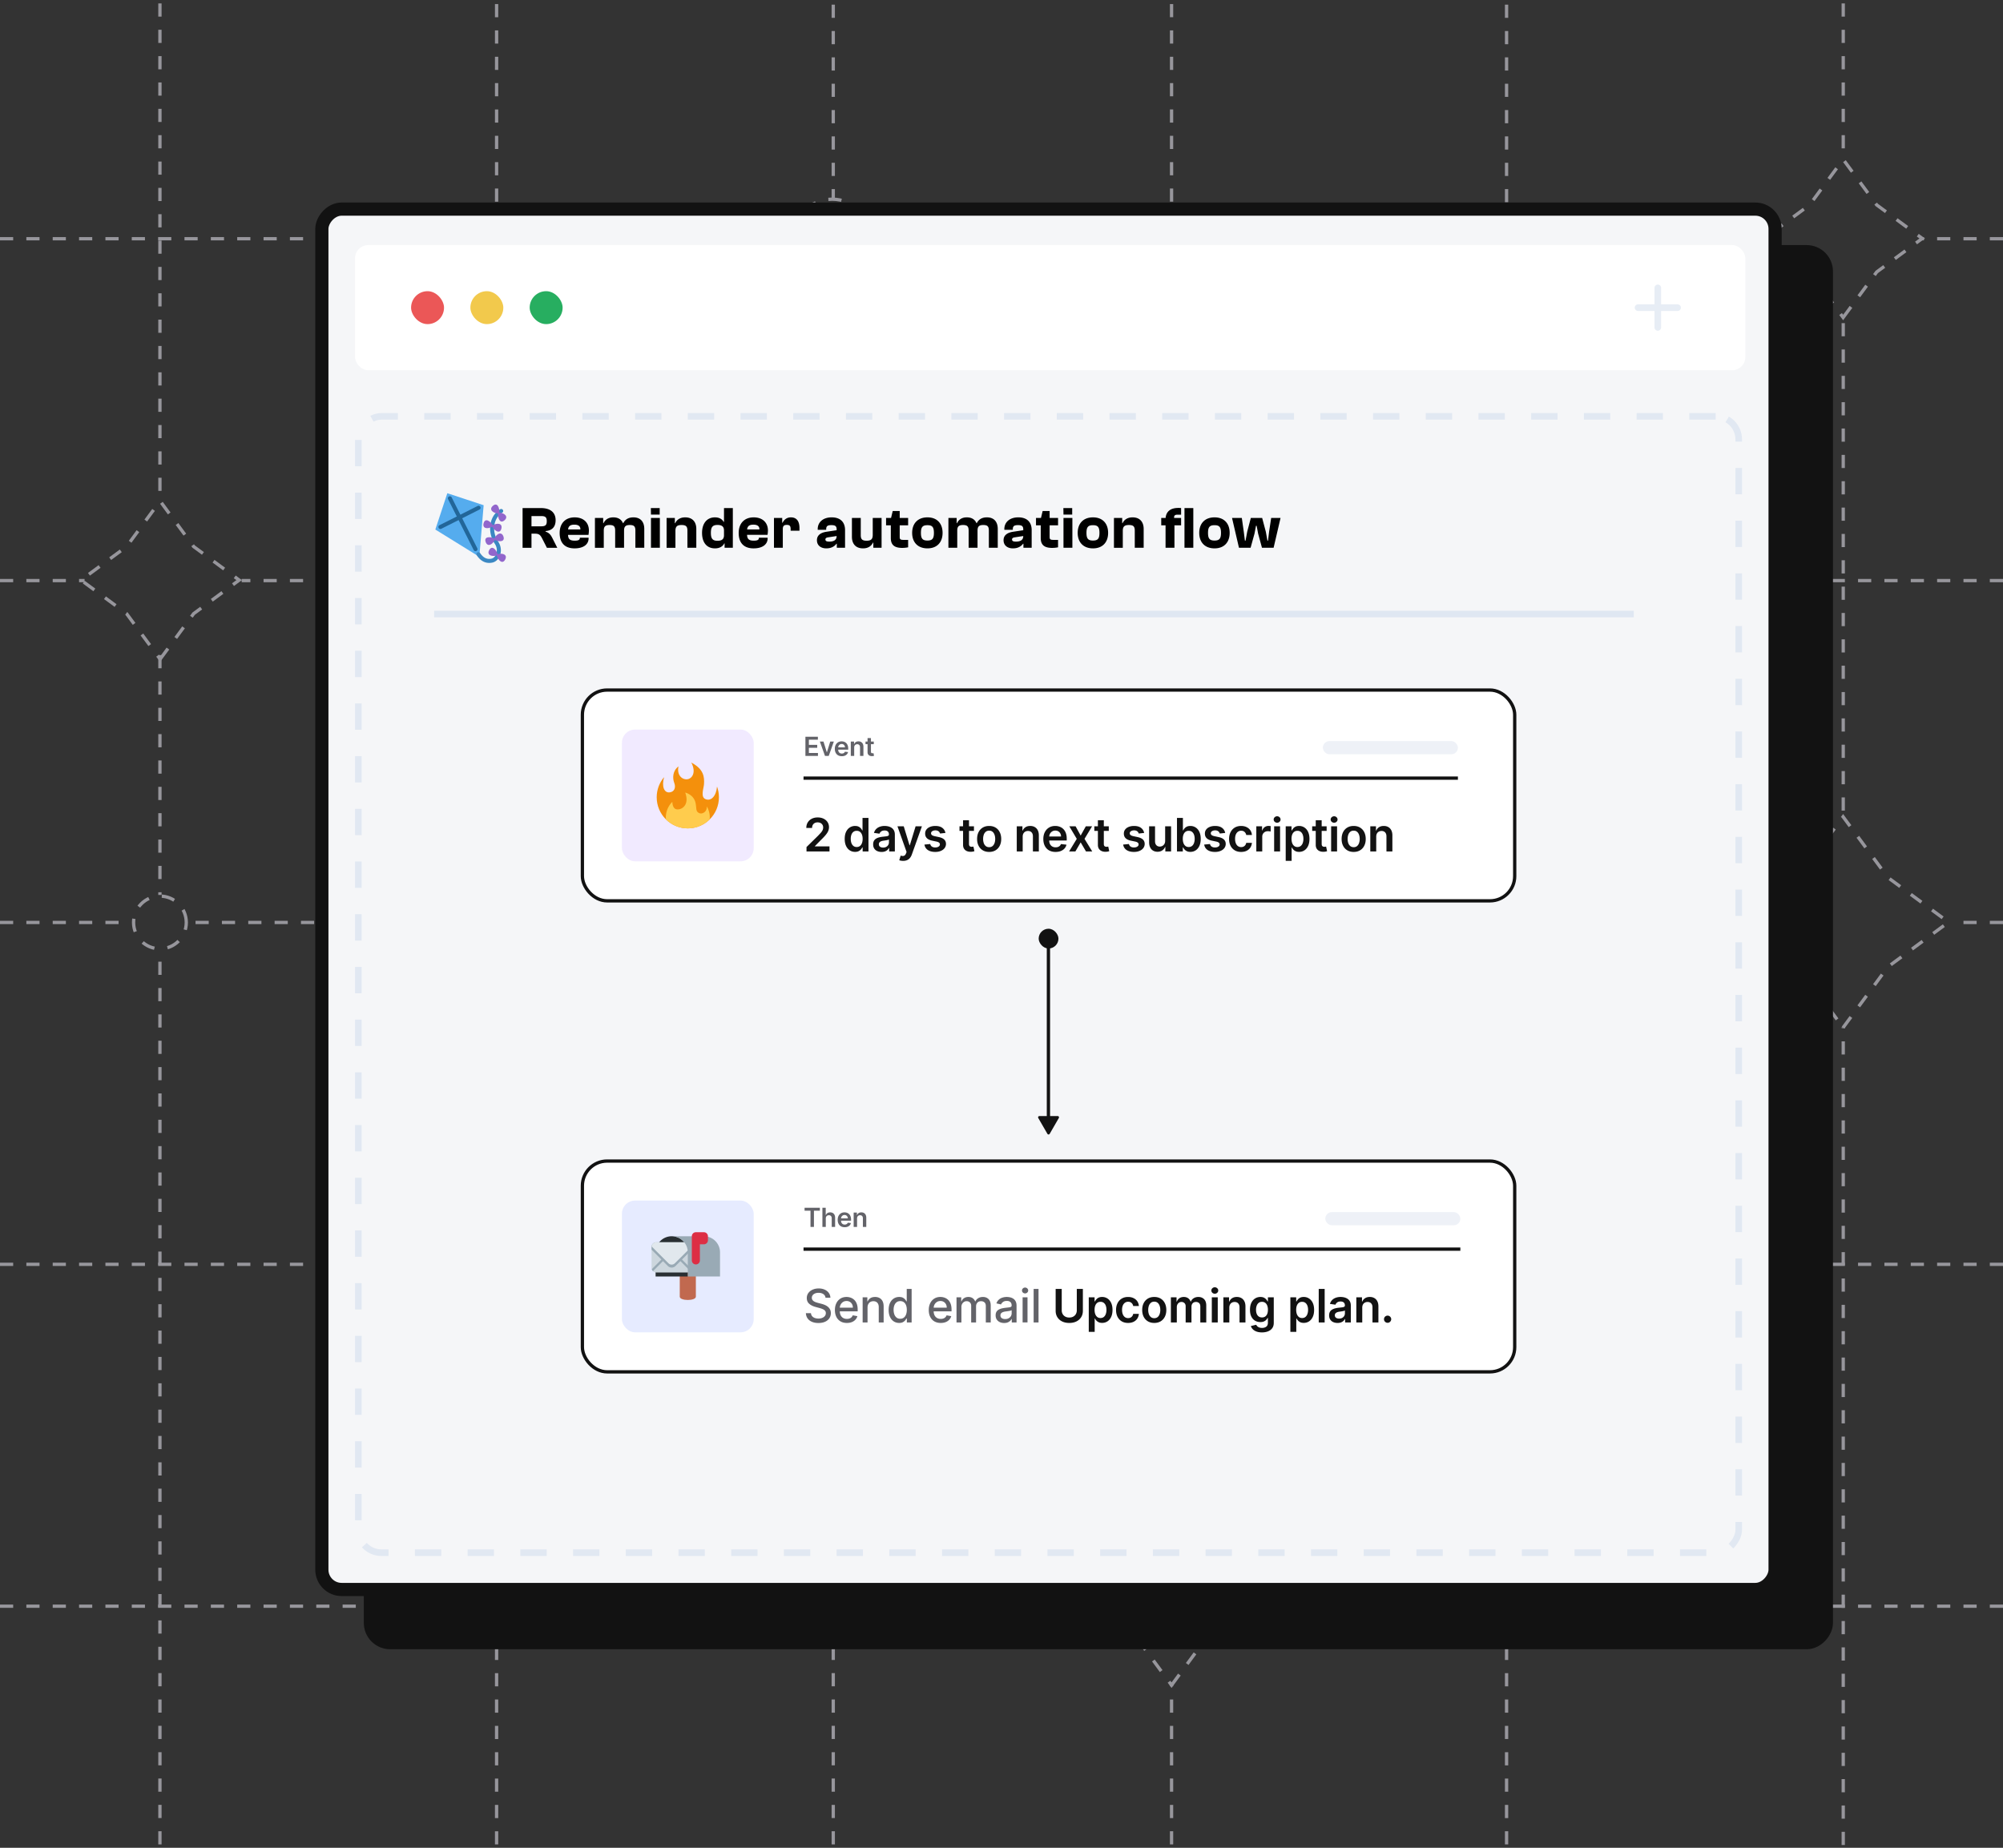 <svg xmlns="http://www.w3.org/2000/svg" xmlns:xlink="http://www.w3.org/1999/xlink" width="608" height="561" fill="none" xmlns:v="https://vecta.io/nano"><rect width="100%" height="100%" fill="#333333" stroke="none"/><style><![CDATA[.B{stroke:#121212}.C{fill:#fff}.D{fill:#121212}.E{fill:#636369}]]></style><g stroke="#97969c" stroke-dasharray="4 4"><path d="M559.504-30.96v78.64m0 544.473v-280.31m0-65.742V97.883M457.312-30.583l.001 402.045m0 220.516V396.135M355.621-30.772v164.794m0 457.954V510.73m0-293.993V461.13M252.93-30.583V60.16m0 531.811V84.463M150.739-30.77l-.001 373.693m0 249.057V425.995M48.547-30.962v183.828m0 439.102V288.95m0-90.065v72.831"/><path d="M0 487.649h330.227m277.773 0H379.607M0 383.856h112.263m495.737 0H469.346m-278.878 0h254.206M0 176.271h25.672m582.328 0H396.708m-80.708 0H73.358M0 280.063h39.48m568.521 0h-15.322m-65.324 0H57.12M0 72.478h239.558m368.442 0h-25.121m-48.339 0H265.522"/><use xlink:href="#D"/><path d="M559.48 96.396l10.183-13.818 13.817-10.182-13.817-10.182-10.183-13.818-10.182 13.818-13.818 10.182 13.818 10.182 10.182 13.818z"/><use xlink:href="#D" x="-307.019" y="-311.504"/><path d="M559.469 311.979l13.576-18.423 18.424-13.577-18.424-13.576-13.576-18.424-13.577 18.424-18.423 13.576 18.423 13.577 13.577 18.423zM150.754 423.886l16.97-23.03 23.03-16.97-23.03-16.971-16.97-23.029-16.971 23.029-23.029 16.971 23.029 16.97 16.971 23.03zm204.867-207.61l16.971-23.029 23.029-16.971-23.029-16.97-16.971-23.03-16.97 23.03-23.03 16.97 23.03 16.971 16.97 23.029z"/><circle r="12" transform="matrix(1 0 0 -1 457.246 383.856)"/><circle r="8" transform="matrix(1 0 0 -1 48.547 280.063)"/><circle r="12" transform="matrix(1 0 0 -1 252.598 72.478)"/></g><g transform="matrix(-1 0 0 1 552.389 74.405)"><rect x="-2" y="2" width="441.955" height="422.315" rx="6" class="D"/><rect x="-2" y="2" width="441.955" height="422.315" rx="6" stroke-width="4" class="B"/></g><g transform="matrix(-1 0 0 1 536.82 61.486)"><rect x="-2" y="2" width="441.12" height="419.085" rx="6" fill="#f5f6f8"/><rect x="-2" y="2" width="441.12" height="419.085" rx="6" stroke-width="4" class="B"/></g><rect x="107.781" y="74.404" width="422" height="38" rx="4" class="C"/><rect x="124.781" y="88.404" width="10" height="10" rx="5" fill="#eb5757"/><rect x="142.781" y="88.404" width="10" height="10" rx="5" fill="#f2c94c"/><rect x="160.781" y="88.404" width="10" height="10" rx="5" fill="#27ae60"/><g fill="#e7edf5"><path d="M504.219 87.404a1 1 0 1 0-2 0h2zm-2 12a1 1 0 1 0 2 0h-2zm0-12v12h2v-12h-2z"/><path d="M509.219 94.404a1 1 0 1 0 0-2v2zm-12-2a1 1 0 1 0 0 2v-2zm12 0h-12v2h12v-2z"/></g><rect x="-1" y="1" width="419" height="345" rx="7" transform="matrix(-1 0 0 1 526.781 125.404)" fill="#f5f6f8"/><path d="M161.327 166.309v-4.284h1.08c1.278 0 1.638.45 2.178 1.494l1.422 2.79h3.15l-1.53-3.024c-.468-.918-.972-1.548-2.016-1.872v-.18c2.07-.18 3.042-1.35 3.042-3.312 0-2.34-1.602-3.672-4.482-3.672h-5.544v12.06h2.7zm0-9.63h2.97c1.26 0 1.674.396 1.674 1.548 0 1.188-.414 1.566-1.674 1.566h-2.97v-3.114zm13.091 9.81c2.592 0 4.248-1.134 4.248-3.06v-.18h-2.664v.108c0 .558-.468.792-1.548.792-1.476 0-1.98-.504-2.034-1.764h6.21a8.16 8.16 0 0 0 .126-1.332c0-2.358-1.602-3.978-4.32-3.978-2.826 0-4.554 1.836-4.554 4.734 0 2.862 1.422 4.68 4.536 4.68zm-.072-7.2c1.26 0 1.872.522 1.818 1.458h-3.726c.108-.954.612-1.458 1.908-1.458zm8.926 7.02v-5.238c0-1.278.54-1.674 1.764-1.674 1.296 0 1.692.45 1.692 1.71v5.202h2.7v-5.202c0-1.314.522-1.71 1.746-1.71 1.314 0 1.692.45 1.692 1.71v5.202h2.7v-5.742c0-1.926-.954-3.492-3.294-3.492-1.674 0-2.574.774-3.078 1.764h-.09c-.45-1.062-1.386-1.764-2.934-1.764s-2.484.738-2.97 1.764h-.108v-1.584h-2.502v9.054h2.682zm16.972-10.08v-1.98h-2.682l.036 1.98h2.646zm.054 10.08v-9.054h-2.7v9.054h2.7zm4.726 0v-5.13c0-1.368.558-1.782 1.854-1.782 1.368 0 1.782.45 1.782 1.71v5.202h2.7v-5.742c0-1.926-1.008-3.492-3.366-3.492-1.584 0-2.556.738-3.042 1.764h-.108v-1.584h-2.502v9.054h2.682zm12.004.18c1.332 0 2.358-.54 2.826-1.512h.09v1.332h2.502v-12.06h-2.682v4.194h-.108c-.414-.756-1.242-1.368-2.628-1.368-2.466 0-3.924 1.854-3.924 4.716 0 2.844 1.368 4.698 3.924 4.698zm-1.242-4.698c0-1.656.432-2.412 1.998-2.412 1.278 0 1.98.45 1.98 1.674v1.458c0 1.224-.702 1.674-1.98 1.674-1.566 0-1.998-.756-1.998-2.394zm12.976 4.698c2.592 0 4.248-1.134 4.248-3.06v-.18h-2.664v.108c0 .558-.468.792-1.548.792-1.476 0-1.98-.504-2.034-1.764h6.21a8.16 8.16 0 0 0 .126-1.332c0-2.358-1.602-3.978-4.32-3.978-2.826 0-4.554 1.836-4.554 4.734 0 2.862 1.422 4.68 4.536 4.68zm-.072-7.2c1.26 0 1.872.522 1.818 1.458h-3.726c.108-.954.612-1.458 1.908-1.458zm8.926 7.02v-5.67c0-.99.396-1.278 1.224-1.278.846 0 1.152.306 1.152 1.278v.486h2.682v-.828c0-1.818-.702-3.222-2.592-3.222-1.278 0-2.088.72-2.538 1.638h-.108v-1.458h-2.502v9.054h2.682zm13.205.18c1.674 0 2.592-.738 3.078-1.404h.108v1.224h2.502v-5.364c0-2.412-1.404-3.87-4.068-3.87-2.556 0-4.23 1.422-4.23 3.582v.198h2.574v-.198c0-.918.432-1.224 1.53-1.224 1.062 0 1.638.198 1.638 1.26v.288l-3.096.468c-1.872.288-2.88 1.152-2.88 2.556 0 1.638 1.242 2.484 2.844 2.484zm-.27-2.7c0-.378.252-.558.81-.648l2.592-.396c0 1.404-1.134 1.692-2.232 1.692-.792 0-1.17-.162-1.17-.648zm11.411 2.7c1.584 0 2.538-.72 3.042-1.764h.09v1.584h2.502v-9.054h-2.682v5.13c0 1.368-.558 1.782-1.854 1.782-1.35 0-1.782-.45-1.782-1.71v-5.202h-2.682v5.742c0 1.926.99 3.492 3.366 3.492zm11.933-.144a9.52 9.52 0 0 0 1.764-.18v-2.25h-1.116c-1.17 0-1.44-.09-1.44-.882v-3.546h2.556v-2.232h-2.556v-2.106h-2.124l-.504 2.106h-1.512v2.232h1.44v3.852c0 2.142 1.134 3.006 3.492 3.006zm7.628.144c2.898 0 4.59-1.836 4.59-4.698 0-2.88-1.692-4.716-4.59-4.716-2.916 0-4.644 1.836-4.644 4.716 0 2.862 1.728 4.698 4.644 4.698zm0-2.376c-1.476 0-1.98-.576-1.98-2.322 0-1.764.504-2.34 1.98-2.34 1.458 0 1.962.576 1.962 2.34 0 1.746-.504 2.322-1.962 2.322zm9.044 2.196v-5.238c0-1.278.54-1.674 1.764-1.674 1.296 0 1.692.45 1.692 1.71v5.202h2.7v-5.202c0-1.314.522-1.71 1.746-1.71 1.314 0 1.692.45 1.692 1.71v5.202h2.7v-5.742c0-1.926-.954-3.492-3.294-3.492-1.674 0-2.574.774-3.078 1.764h-.09c-.45-1.062-1.386-1.764-2.934-1.764s-2.484.738-2.97 1.764h-.108v-1.584h-2.502v9.054h2.682zm16.901.18c1.674 0 2.592-.738 3.078-1.404h.108v1.224h2.502v-5.364c0-2.412-1.404-3.87-4.068-3.87-2.556 0-4.23 1.422-4.23 3.582v.198h2.574v-.198c0-.918.432-1.224 1.53-1.224 1.062 0 1.638.198 1.638 1.26v.288l-3.096.468c-1.872.288-2.88 1.152-2.88 2.556 0 1.638 1.242 2.484 2.844 2.484zm-.27-2.7c0-.378.252-.558.81-.648l2.592-.396c0 1.404-1.134 1.692-2.232 1.692-.792 0-1.17-.162-1.17-.648zm12.205 2.556a9.52 9.52 0 0 0 1.764-.18v-2.25h-1.116c-1.17 0-1.44-.09-1.44-.882v-3.546h2.556v-2.232h-2.556v-2.106h-2.124l-.504 2.106h-1.512v2.232h1.44v3.852c0 2.142 1.134 3.006 3.492 3.006zm6.056-10.116v-1.98h-2.682l.036 1.98h2.646zm.054 10.08v-9.054h-2.7v9.054h2.7zm6.258.18c2.898 0 4.59-1.836 4.59-4.698 0-2.88-1.692-4.716-4.59-4.716-2.916 0-4.644 1.836-4.644 4.716 0 2.862 1.728 4.698 4.644 4.698zm0-2.376c-1.476 0-1.98-.576-1.98-2.322 0-1.764.504-2.34 1.98-2.34 1.458 0 1.962.576 1.962 2.34 0 1.746-.504 2.322-1.962 2.322zm9.045 2.196v-5.13c0-1.368.558-1.782 1.854-1.782 1.368 0 1.782.45 1.782 1.71v5.202h2.7v-5.742c0-1.926-1.008-3.492-3.366-3.492-1.584 0-2.556.738-3.042 1.764h-.108v-1.584h-2.502v9.054h2.682zm15.683 0v-6.822h2.016v-2.232h-2.124v-.162c0-.612.324-.828 1.008-.828h1.116v-2.016c-.288-.036-.558-.036-.846-.036-2.412 0-3.69 1.134-3.852 3.042h-1.332v2.232h1.314v6.822h2.7zm5.724 0v-12.06h-2.682v12.06h2.682zm6.443.18c2.898 0 4.59-1.836 4.59-4.698 0-2.88-1.692-4.716-4.59-4.716-2.916 0-4.644 1.836-4.644 4.716 0 2.862 1.728 4.698 4.644 4.698zm0-2.376c-1.476 0-1.98-.576-1.98-2.322 0-1.764.504-2.34 1.98-2.34 1.458 0 1.962.576 1.962 2.34 0 1.746-.504 2.322-1.962 2.322zm10.943 2.196l1.188-4.302.45-2.376h.198l.45 2.376 1.17 4.302h3.528l2.106-9.054h-2.844l-.63 4.194-.324 2.7h-.18l-.486-2.7-1.116-4.194h-3.438l-1.098 4.176-.504 2.718h-.198l-.342-2.718-.594-4.176h-2.97l2.106 9.054h3.528z" fill="#000"/><g clip-path="url(#A)"><path d="M145.5 169.041l-13.357-8.273 3.641-11.025 11.025 3.641-1.309 15.657z" fill="#55acee"/><g fill="#269"><path d="M144.335 167.337a.61.61 0 0 1-.546-.337l-7.773-15.438a.61.61 0 0 1 1.091-.55l7.774 15.439a.61.61 0 0 1-.272.821c-.087.044-.181.065-.274.065z"/><path d="M133.688 160.602a.61.61 0 0 1-.275-1.157l11.578-5.83a.61.61 0 0 1 .55 1.091l-11.578 5.83a.61.61 0 0 1-.275.066z"/></g><path d="M148.506 170.905c-1.492 0-2.763-.775-3.789-2.313a.61.61 0 1 1 1.017-.678c.956 1.432 2.053 1.972 3.449 1.699.578-.112 1.096-.599 1.387-1.303.429-1.034.288-2.241-.378-3.228-1.226-1.815-1.697-4.147-1.261-6.239.376-1.806 1.369-3.266 2.871-4.22a.61.61 0 0 1 .655 1.032c-1.538.976-2.116 2.408-2.33 3.437-.369 1.776.033 3.759 1.078 5.307.896 1.327 1.081 2.964.496 4.379-.449 1.083-1.302 1.845-2.283 2.035-.314.061-.617.092-.912.092z" fill="#3b88c3"/><path d="M151.05 168.248c-.477-1.518-1.715-2.739-2.54-1.268-.82 1.462.636 2.112 2.272 1.675.477 1.518 1.715 2.739 2.54 1.268.82-1.462-.635-2.112-2.272-1.675zm-.87-4.301c1.452.651 3.187.535 2.634-1.058-.549-1.584-2.001-.927-2.76.587-1.453-.651-3.187-.535-2.635 1.058.549 1.584 2.002.927 2.761-.587zm-.771-4.032c.828 1.36 2.323 2.247 2.771.62.444-1.616-1.125-1.897-2.608-1.079-.828-1.359-2.323-2.246-2.771-.62-.444 1.616 1.125 1.897 2.608 1.079zm1.77-4.007c-.08 1.59.657 3.164 1.942 2.072 1.277-1.086.138-2.202-1.549-2.36.081-1.59-.656-3.164-1.941-2.071-1.277 1.085-.138 2.201 1.548 2.359z" fill="#9266cc"/></g><path stroke="#dfe7f2" stroke-width="2" d="M131.781 186.426h364.146"/><rect x="176.781" y="209.5" width="283" height="64" rx="7.5" class="C"/><path d="M244.811 258.5v-1.332l3.535-3.466.845-.909c.225-.266.394-.522.507-.771a1.9 1.9 0 0 0 .169-.795c0-.322-.073-.597-.219-.826a1.45 1.45 0 0 0-.601-.537c-.255-.126-.545-.189-.87-.189-.335 0-.628.07-.88.209s-.448.33-.587.582-.204.552-.204.9h-1.755c0-.647.148-1.208.443-1.686s.701-.846 1.218-1.108 1.117-.393 1.79-.393c.682 0 1.282.128 1.799.383s.919.605 1.204 1.049.432.951.432 1.521c0 .381-.073.756-.219 1.124s-.402.775-.77 1.223-.877.989-1.536 1.625l-1.755 1.785v.07h4.434v1.541h-6.98zm14.742.134c-.6 0-1.137-.154-1.611-.462s-.849-.756-1.124-1.342-.412-1.3-.412-2.138c0-.849.139-1.565.417-2.148s.662-1.029 1.139-1.327a2.92 2.92 0 0 1 1.596-.453c.447 0 .815.076 1.103.229s.517.33.686.542a3.3 3.3 0 0 1 .393.591h.075v-3.808h1.805V258.5h-1.77v-1.203h-.11a3.1 3.1 0 0 1-.402.591c-.176.206-.408.382-.696.527s-.652.219-1.089.219zm.502-1.476c.381 0 .706-.103.974-.309s.473-.498.612-.87.209-.803.209-1.297-.07-.923-.209-1.288-.338-.648-.607-.85-.591-.303-.979-.303c-.401 0-.736.104-1.004.313s-.471.497-.607.865-.204.789-.204 1.263.068.903.204 1.278.343.664.612.879.604.319.999.319zm7.54 1.496c-.484 0-.92-.086-1.308-.258s-.689-.435-.915-.776-.333-.762-.333-1.263c0-.431.08-.787.239-1.069a1.85 1.85 0 0 1 .651-.676c.275-.169.585-.296.93-.383a7.53 7.53 0 0 1 1.079-.193l1.089-.125c.278-.04.48-.099.606-.179s.194-.21.194-.383v-.029c0-.375-.111-.665-.333-.87s-.542-.309-.96-.309c-.44 0-.79.096-1.049.289s-.427.419-.517.681l-1.68-.239c.132-.464.351-.852.656-1.163s.678-.55 1.119-.706a4.28 4.28 0 0 1 1.461-.239 4.77 4.77 0 0 1 1.099.129c.365.087.698.229.999.428s.544.462.726.8.279.761.279 1.268v5.111h-1.73v-1.049h-.06c-.109.212-.264.411-.462.597s-.443.329-.741.442-.642.164-1.039.164zm.467-1.322c.361 0 .675-.072.94-.214s.469-.338.611-.577.219-.499.219-.78v-.9c-.056.046-.153.089-.288.129s-.282.075-.448.104l-.492.08-.423.06a3.11 3.11 0 0 0-.72.179 1.2 1.2 0 0 0-.503.348.85.85 0 0 0-.184.566c0 .332.121.582.363.751s.551.254.925.254zm6.08 4.032a3.63 3.63 0 0 1-.682-.06c-.205-.036-.369-.08-.492-.129l.418-1.402c.262.076.495.112.701.109a.86.86 0 0 0 .542-.194c.159-.122.293-.328.402-.616l.155-.413-2.77-7.795h1.909l1.76 5.767h.08l1.765-5.767h1.914l-3.058 8.561c-.142.404-.331.75-.566 1.039s-.524.514-.865.666-.743.234-1.213.234zm12.843-8.482l-1.641.179c-.046-.166-.127-.321-.243-.467a1.21 1.21 0 0 0-.458-.353c-.192-.09-.427-.134-.706-.134-.374 0-.689.081-.944.243s-.377.373-.373.632c-.004.222.078.402.243.541s.448.254.836.343l1.302.279c.723.156 1.26.403 1.611.741s.534.78.537 1.327a2.07 2.07 0 0 1-.423 1.273c-.275.364-.658.649-1.148.855s-1.054.308-1.69.308c-.935 0-1.687-.195-2.258-.587s-.909-.942-1.019-1.645l1.755-.169c.08.345.249.605.507.78s.595.264 1.01.264c.427 0 .77-.088 1.029-.264s.392-.392.392-.651a.68.68 0 0 0-.253-.542c-.166-.142-.424-.252-.776-.328l-1.302-.273c-.733-.153-1.275-.41-1.626-.771s-.525-.825-.522-1.382c-.003-.471.124-.878.383-1.223s.625-.617 1.089-.805 1.006-.289 1.615-.289c.895 0 1.6.191 2.113.572s.837.896.96 1.546zm8.654-2.018v1.392h-4.39v-1.392h4.39zm-3.306-1.83h1.799v7.169c0 .242.037.428.11.557s.175.212.298.258.259.07.408.07c.112 0 .215-.008.308-.025l.219-.045.303 1.407c-.096.034-.234.07-.413.11s-.391.063-.646.069c-.451.014-.857-.054-1.218-.203a1.9 1.9 0 0 1-.86-.706c-.209-.319-.312-.716-.308-1.194v-7.467zm7.92 9.615c-.746 0-1.392-.164-1.939-.492s-.971-.787-1.273-1.377-.447-1.28-.447-2.068.149-1.48.447-2.074.726-1.053 1.273-1.382 1.193-.492 1.939-.492 1.392.164 1.939.492.969.789 1.268 1.382.452 1.285.452 2.074-.151 1.478-.452 2.068-.721 1.049-1.268 1.377-1.193.492-1.939.492zm.01-1.442c.404 0 .742-.111 1.014-.333s.474-.527.607-.905.203-.798.203-1.262-.068-.89-.203-1.268-.335-.685-.607-.91-.61-.338-1.014-.338c-.414 0-.759.113-1.034.338a2.04 2.04 0 0 0-.612.91c-.132.378-.199.8-.199 1.268s.067.885.199 1.262a2.04 2.04 0 0 0 .612.905c.275.222.62.333 1.034.333zm10.169-3.181v4.474h-1.8v-7.636h1.72v1.297h.09c.175-.427.456-.767.84-1.019s.867-.378 1.437-.378c.527 0 .986.113 1.377.338s.699.552.915.98.326.946.323 1.556v4.862h-1.8v-4.584c0-.51-.132-.91-.398-1.198s-.624-.432-1.088-.432c-.315 0-.595.069-.841.208s-.432.333-.571.592-.204.572-.204.94zm9.972 4.623c-.766 0-1.427-.159-1.984-.477s-.979-.776-1.277-1.362-.448-1.285-.448-2.083c0-.786.149-1.475.448-2.069s.722-1.06 1.262-1.392 1.175-.502 1.905-.502c.47 0 .914.076 1.332.229s.792.381 1.114.696.58.716.765 1.203.279 1.061.279 1.73v.552h-6.26v-1.213h4.535c-.004-.345-.078-.651-.224-.92s-.35-.485-.612-.641-.56-.234-.905-.234c-.367 0-.691.09-.969.269s-.495.407-.651.696a1.99 1.99 0 0 0-.234.939v1.059c0 .444.081.826.244 1.144s.389.557.681.726.633.248 1.024.248c.262 0 .499-.036.711-.109s.396-.187.552-.333.273-.327.353-.542l1.68.189a2.62 2.62 0 0 1-.606 1.163c-.295.328-.673.583-1.134.766s-.988.268-1.581.268zm6.086-7.785l1.541 2.819 1.566-2.819h1.904l-2.302 3.818 2.342 3.818h-1.894l-1.616-2.749-1.601 2.749h-1.909l2.327-3.818-2.267-3.818h1.909zm10.076 0v1.392h-4.39v-1.392h4.39zm-3.306-1.83h1.8v7.169c0 .242.036.428.109.557a.59.59 0 0 0 .299.258c.122.047.258.07.407.07.113 0 .216-.008.309-.025l.218-.045.304 1.407a3.9 3.9 0 0 1-.413.11c-.176.04-.391.063-.646.069-.451.014-.857-.054-1.218-.203s-.648-.388-.861-.706c-.208-.319-.311-.716-.308-1.194v-7.467zm14.04 3.848l-1.641.179a1.31 1.31 0 0 0-.244-.467c-.112-.146-.265-.264-.457-.353s-.427-.134-.706-.134c-.374 0-.689.081-.945.243s-.376.373-.372.632c-.004.222.078.402.243.541s.448.254.835.343l1.303.279c.723.156 1.259.403 1.611.741s.533.78.537 1.327c-.004.481-.144.905-.423 1.273s-.658.649-1.148.855-1.054.308-1.691.308c-.934 0-1.687-.195-2.257-.587s-.91-.942-1.019-1.645l1.755-.169c.08.345.249.605.507.78s.595.264 1.009.264c.428 0 .771-.088 1.03-.264s.392-.392.392-.651a.68.68 0 0 0-.253-.542c-.166-.142-.425-.252-.776-.328l-1.302-.273c-.733-.153-1.275-.41-1.626-.771s-.525-.825-.522-1.382c-.003-.471.124-.878.383-1.223s.624-.617 1.088-.805 1.006-.289 1.616-.289c.895 0 1.599.191 2.113.572s.837.896.96 1.546zm6.375 2.406v-4.424h1.8v7.636h-1.745v-1.357h-.08a2.3 2.3 0 0 1-.85 1.049c-.391.272-.873.407-1.447.407-.5 0-.943-.111-1.327-.333s-.68-.552-.895-.979-.323-.951-.323-1.561v-4.862h1.799v4.583c0 .484.133.869.398 1.154s.613.427 1.044.427c.265 0 .522-.064.771-.193s.452-.322.611-.577.244-.582.244-.97zm3.59 3.212v-10.182h1.8v3.808h.074c.093-.185.224-.382.393-.591s.398-.393.686-.542.656-.229 1.104-.229c.59 0 1.122.151 1.596.453s.855.74 1.133 1.327.423 1.299.423 2.148c0 .838-.138 1.551-.413 2.138s-.65 1.034-1.124 1.342-1.01.462-1.61.462c-.438 0-.801-.073-1.089-.219s-.52-.321-.696-.527-.307-.406-.403-.591h-.104v1.203h-1.77zm1.765-3.818c0 .494.069.926.209 1.297s.346.662.611.87.593.309.975.309c.397 0 .73-.106.999-.319s.47-.508.606-.879.209-.801.209-1.278-.068-.895-.204-1.263a1.9 1.9 0 0 0-.606-.865c-.269-.209-.603-.313-1.004-.313-.385 0-.711.101-.98.303s-.472.486-.611.85-.204.794-.204 1.288zm12.869-1.8l-1.64.179c-.047-.166-.128-.321-.244-.467s-.265-.264-.457-.353-.428-.134-.706-.134c-.375 0-.69.081-.945.243s-.376.373-.373.632a.66.66 0 0 0 .244.541c.169.14.447.254.835.343l1.303.279c.722.156 1.259.403 1.61.741s.534.78.537 1.327c-.003.481-.144.905-.422 1.273s-.658.649-1.149.855-1.054.308-1.69.308c-.935 0-1.687-.195-2.257-.587s-.91-.942-1.019-1.645l1.755-.169c.079.345.248.605.507.78s.595.264 1.009.264c.427 0 .771-.088 1.029-.264s.393-.392.393-.651a.68.68 0 0 0-.254-.542c-.165-.142-.424-.252-.775-.328l-1.303-.273c-.732-.153-1.274-.41-1.626-.771s-.525-.825-.522-1.382c-.003-.471.125-.878.383-1.223s.625-.617 1.089-.805 1.006-.289 1.616-.289c.895 0 1.599.191 2.113.572a2.4 2.4 0 0 1 .959 1.546zm4.839 5.767c-.762 0-1.417-.167-1.964-.502s-.962-.797-1.257-1.387-.438-1.276-.438-2.048.149-1.46.448-2.054.719-1.06 1.262-1.392 1.194-.502 1.939-.502c.62 0 1.169.115 1.646.343s.863.545 1.148.96.448.891.488 1.442h-1.721a1.64 1.64 0 0 0-.497-.92c-.258-.249-.605-.373-1.039-.373a1.62 1.62 0 0 0-.969.298c-.279.196-.496.477-.652.845s-.228.809-.228 1.323c0 .52.076.968.228 1.342s.367.658.642.86a1.64 1.64 0 0 0 .979.299c.265 0 .502-.05.711-.15a1.42 1.42 0 0 0 .532-.442c.143-.192.24-.426.293-.701h1.721c-.044.54-.203 1.019-.478 1.437s-.649.739-1.123.974-1.031.348-1.671.348zm4.609-.149v-7.636h1.745v1.272h.08c.139-.44.378-.78.716-1.019a1.97 1.97 0 0 1 1.168-.363l.333.015a2.21 2.21 0 0 1 .313.035v1.656c-.076-.027-.197-.05-.362-.07a3.38 3.38 0 0 0-.473-.035c-.328 0-.623.071-.885.214a1.56 1.56 0 0 0-.611.582c-.149.248-.224.535-.224.86v4.489h-1.8zm5.411 0v-7.636h1.8v7.636h-1.8zm.905-8.72a1.05 1.05 0 0 1-.736-.284c-.205-.192-.308-.422-.308-.691s.103-.502.308-.691a1.04 1.04 0 0 1 .736-.288 1.03 1.03 0 0 1 .736.288c.205.189.308.42.308.691s-.103.499-.308.691a1.04 1.04 0 0 1-.736.284zm2.606 11.584v-10.5h1.769v1.262h.105c.093-.185.224-.382.393-.591s.397-.393.686-.542.656-.229 1.103-.229c.59 0 1.122.151 1.596.453s.855.74 1.134 1.327.422 1.299.422 2.148c0 .838-.137 1.551-.412 2.138s-.65 1.034-1.124 1.342-1.011.462-1.611.462c-.437 0-.8-.073-1.088-.219a2.18 2.18 0 0 1-.696-.527c-.173-.208-.307-.406-.403-.591h-.075v4.067h-1.799zm1.764-6.682c0 .494.07.926.209 1.297s.347.662.612.87.593.309.974.309c.398 0 .731-.106.999-.319s.471-.508.607-.879a3.66 3.66 0 0 0 .209-1.278c0-.474-.068-.895-.204-1.263s-.338-.656-.607-.865-.603-.313-1.004-.313c-.384 0-.711.101-.979.303s-.473.486-.612.85-.204.794-.204 1.288zm10.659-3.818v1.392h-4.39v-1.392h4.39zm-3.306-1.83h1.799v7.169c0 .242.037.428.11.557s.175.212.298.258.259.07.408.07c.112 0 .215-.008.308-.025l.219-.045.303 1.407c-.096.034-.234.07-.413.11s-.391.063-.646.069c-.451.014-.857-.054-1.218-.203a1.9 1.9 0 0 1-.86-.706c-.209-.319-.312-.716-.308-1.194v-7.467zm4.671 9.466v-7.636h1.8v7.636h-1.8zm.905-8.72a1.05 1.05 0 0 1-.736-.284.91.91 0 0 1-.308-.691.9.9 0 0 1 .308-.691 1.04 1.04 0 0 1 .736-.288 1.03 1.03 0 0 1 .736.288c.205.189.308.42.308.691s-.103.499-.308.691a1.04 1.04 0 0 1-.736.284zm5.936 8.869c-.745 0-1.392-.164-1.939-.492s-.971-.787-1.272-1.377-.448-1.28-.448-2.068.149-1.48.448-2.074.725-1.053 1.272-1.382 1.194-.492 1.939-.492 1.392.164 1.939.492.97.789 1.268 1.382.452 1.285.452 2.074-.15 1.478-.452 2.068-.721 1.049-1.268 1.377-1.193.492-1.939.492zm.01-1.442c.405 0 .743-.111 1.014-.333s.474-.527.607-.905a3.7 3.7 0 0 0 .204-1.262c0-.468-.068-.89-.204-1.268s-.335-.685-.607-.91-.609-.338-1.014-.338c-.414 0-.759.113-1.034.338a2.03 2.03 0 0 0-.611.91 3.8 3.8 0 0 0-.199 1.268c0 .464.066.885.199 1.262a2.03 2.03 0 0 0 .611.905c.275.222.62.333 1.034.333zm6.837-3.181v4.474h-1.8v-7.636h1.72v1.297h.09c.175-.427.455-.767.84-1.019s.866-.378 1.437-.378c.527 0 .986.113 1.377.338s.699.552.914.98.327.946.324 1.556v4.862h-1.8v-4.584c0-.51-.133-.91-.398-1.198s-.625-.432-1.089-.432c-.315 0-.595.069-.84.208a1.45 1.45 0 0 0-.572.592c-.135.258-.203.572-.203.94z" class="D"/><path d="M244.48 229.5v-5.818h3.784v.883h-2.73v1.58h2.534v.883h-2.534v1.588h2.753v.884h-3.807zm8.632-4.364l-1.554 4.364h-1.137l-1.554-4.364h1.097l1.003 3.242h.045l1.006-3.242h1.094zm2.415 4.449c-.438 0-.816-.091-1.134-.273s-.559-.443-.73-.778-.256-.734-.256-1.19c0-.449.086-.843.256-1.182a1.94 1.94 0 0 1 .722-.796c.308-.191.671-.286 1.088-.286a2.2 2.2 0 0 1 .761.13 1.72 1.72 0 0 1 .637.398c.185.18.331.409.437.687s.159.607.159.989v.315h-3.577v-.693h2.591c-.002-.197-.044-.372-.128-.525a.92.92 0 0 0-.349-.367c-.148-.089-.32-.133-.517-.133-.21 0-.395.051-.554.153s-.283.233-.372.398a1.15 1.15 0 0 0-.134.537v.605c0 .254.047.471.14.653a.99.99 0 0 0 .389.415 1.16 1.16 0 0 0 .585.142 1.26 1.26 0 0 0 .406-.062c.121-.044.227-.107.316-.191s.156-.186.201-.309l.961.108c-.061.253-.177.475-.347.664a1.69 1.69 0 0 1-.648.438c-.263.102-.564.153-.903.153zm3.759-2.642v2.557h-1.029v-4.364h.983v.742h.051a1.26 1.26 0 0 1 .48-.583c.222-.143.496-.215.821-.215.302 0 .564.064.787.193a1.3 1.3 0 0 1 .523.559c.125.245.187.541.185.89v2.778h-1.029v-2.619c0-.292-.075-.52-.227-.685s-.357-.247-.622-.247a.96.96 0 0 0-.48.119c-.139.078-.247.191-.327.338s-.116.327-.116.537zm5.945-1.807v.796h-2.508v-.796h2.508zm-1.889-1.045h1.028v4.097c0 .138.021.244.063.318a.33.33 0 0 0 .17.147c.07.027.148.04.233.04.065 0 .123-.005.176-.014l.125-.026.174.804a2.36 2.36 0 0 1-.236.063c-.1.023-.224.036-.369.04-.258.007-.49-.032-.696-.117s-.371-.221-.492-.403-.178-.409-.176-.682v-4.267z" class="E"/><path d="M243.906 236.244h198.636" class="B"/><rect x="188.781" y="221.5" width="40" height="40" rx="4" fill="#f1eaff"/><g clip-path="url(#B)"><path d="M218.226 242.056c0-1.146-.204-2.244-.578-3.26-.256 2.994-1.852 4.531-3.519 3.815-1.563-.671-.51-3.287-.432-4.535.131-2.116-.007-4.539-3.851-6.553 1.598 3.056.185 4.954-1.296 5.07-1.643.128-3.148-1.412-2.593-3.912-1.798 1.325-1.851 3.556-1.296 5 .579 1.504-.023 2.754-1.435 2.893-1.577.156-2.454-1.689-1.646-4.629-1.399 1.647-2.243 3.78-2.243 6.111 0 5.216 4.228 9.444 9.444 9.444s9.445-4.228 9.445-9.444z" fill="#f4900c"/><path d="M214.555 244.832c.083 1.714-1.422 2.385-2.232 2.061-1.17-.468-.857-1.273-1.158-2.94s-1.458-2.823-3.171-3.333c1.25 3.518-.693 4.815-1.711 5.047-1.04.236-2.085-.001-2.204-2.226-1.214 1.207-1.965 2.879-1.965 4.725 0 .205.013.406.031.606a9.41 9.41 0 0 0 6.636 2.728c2.588 0 4.93-1.043 6.636-2.728l.031-.606a6.63 6.63 0 0 0-.893-3.334z" fill="#ffcc4d"/></g><rect x="401.542" y="225" width="41" height="4" rx="2" fill="#eef1f7"/><rect x="176.781" y="209.5" width="283" height="64" rx="7.5" class="B"/><rect x="176.781" y="352.5" width="283" height="64" rx="7.5" class="C"/><path d="M250.578 393.993c-.053-.471-.272-.835-.656-1.094s-.868-.393-1.452-.393c-.417 0-.779.067-1.084.199s-.542.308-.711.537-.248.482-.248.771a1.13 1.13 0 0 0 .169.626 1.53 1.53 0 0 0 .452.443c.189.116.391.213.607.293l.621.189.995.258a7.66 7.66 0 0 1 .999.324c.341.135.658.314.949.537a2.57 2.57 0 0 1 .706.825c.183.328.274.721.274 1.178 0 .577-.149 1.089-.448 1.536s-.724.801-1.287 1.059-1.238.388-2.034.388c-.762 0-1.421-.121-1.978-.363s-.993-.585-1.308-1.029-.489-.978-.522-1.591h1.541a1.58 1.58 0 0 0 .358.92c.212.242.483.422.811.542a3.27 3.27 0 0 0 1.088.174c.435 0 .821-.068 1.159-.204s.61-.332.805-.577a1.36 1.36 0 0 0 .294-.87c0-.301-.087-.548-.259-.741s-.399-.351-.691-.477-.615-.237-.979-.333l-1.204-.328c-.815-.222-1.461-.549-1.938-.98s-.711-1-.711-1.71c0-.586.159-1.098.477-1.536s.749-.777 1.292-1.019 1.157-.368 1.84-.368c.689 0 1.298.121 1.825.363s.947.575 1.252.999.464.905.478 1.452h-1.482zm6.488 7.661c-.752 0-1.4-.161-1.943-.482a3.27 3.27 0 0 1-1.253-1.367c-.292-.59-.438-1.281-.438-2.073 0-.783.146-1.472.438-2.069s.706-1.062 1.233-1.397 1.15-.502 1.859-.502a3.73 3.73 0 0 1 1.253.214c.404.143.767.366 1.089.671s.575.701.76 1.188.279 1.073.279 1.765v.527h-6.071v-1.113h4.614c0-.391-.079-.738-.239-1.039s-.382-.546-.671-.721a1.87 1.87 0 0 0-1.004-.264c-.418 0-.782.103-1.094.308a2.08 2.08 0 0 0-.716.796c-.165.325-.248.678-.248 1.059v.87c0 .51.089.944.268 1.302s.436.632.761.821a2.26 2.26 0 0 0 1.138.278 2.38 2.38 0 0 0 .771-.119c.232-.083.433-.206.602-.368s.298-.363.387-.602l1.407.254a2.55 2.55 0 0 1-.606 1.089c-.289.308-.651.548-1.089.721s-.93.253-1.487.253zm6.273-4.688v4.534h-1.487v-7.636h1.427v1.243h.094a2.18 2.18 0 0 1 .826-.975c.378-.245.853-.368 1.427-.368.52 0 .976.11 1.367.328a2.2 2.2 0 0 1 .91.965c.215.427.323.956.323 1.586v4.857h-1.487v-4.678c0-.554-.144-.986-.432-1.298s-.685-.472-1.189-.472a1.85 1.85 0 0 0-.919.224c-.265.149-.476.367-.632.656s-.228.63-.228 1.034zm9.599 4.683c-.617 0-1.167-.157-1.651-.472s-.858-.771-1.133-1.357-.408-1.298-.408-2.123.138-1.532.413-2.118.659-1.036 1.143-1.347 1.033-.468 1.646-.468c.474 0 .855.08 1.143.239s.517.338.676.547a4.44 4.44 0 0 1 .378.552h.09v-3.784h1.486V401.5h-1.451v-1.188h-.125c-.089.162-.218.348-.387.557s-.395.391-.687.546-.669.234-1.133.234zm.328-1.268c.428 0 .789-.112 1.084-.338s.524-.545.676-.949.234-.875.234-1.412c0-.53-.077-.995-.229-1.392a2.04 2.04 0 0 0-.671-.93c-.295-.222-.66-.333-1.094-.333-.447 0-.82.116-1.119.348s-.523.549-.676.95-.223.853-.223 1.357c0 .51.076.969.228 1.377a2.19 2.19 0 0 0 .676.969c.302.236.673.353 1.114.353zm12.293 1.273c-.752 0-1.4-.161-1.944-.482s-.958-.781-1.253-1.367-.437-1.281-.437-2.073c0-.783.146-1.472.437-2.069s.706-1.062 1.233-1.397 1.151-.502 1.86-.502c.431 0 .848.071 1.253.214s.767.366 1.088.671.575.701.761 1.188.279 1.073.279 1.765v.527h-6.071v-1.113h4.614c0-.391-.08-.738-.239-1.039a1.8 1.8 0 0 0-.671-.721c-.285-.176-.62-.264-1.004-.264-.418 0-.782.103-1.094.308a2.08 2.08 0 0 0-.716.796c-.166.325-.248.678-.248 1.059v.87c0 .51.089.944.268 1.302a1.94 1.94 0 0 0 .761.821c.324.185.704.278 1.138.278a2.38 2.38 0 0 0 .771-.119 1.67 1.67 0 0 0 .601-.368 1.59 1.59 0 0 0 .388-.602l1.407.254a2.56 2.56 0 0 1-.606 1.089 2.96 2.96 0 0 1-1.089.721c-.434.169-.93.253-1.487.253zm4.786-.154v-7.636h1.427v1.243h.094a1.97 1.97 0 0 1 .781-.985c.361-.238.793-.358 1.297-.358.511 0 .938.12 1.283.358s.605.567.771.985h.079c.182-.408.472-.733.87-.975s.872-.368 1.422-.368c.693 0 1.258.217 1.695.651s.662 1.089.662 1.964v5.121h-1.487v-4.982c0-.517-.141-.891-.423-1.123s-.618-.348-1.009-.348c-.484 0-.86.149-1.128.447s-.403.675-.403 1.139v4.867h-1.482v-5.076c0-.414-.129-.747-.387-.999s-.595-.378-1.01-.378c-.281 0-.542.074-.78.224-.235.145-.426.349-.572.611a1.88 1.88 0 0 0-.214.91v4.708h-1.486zm14.455.169c-.484 0-.921-.089-1.312-.268s-.701-.446-.93-.791-.338-.767-.338-1.268c0-.431.083-.785.249-1.064s.389-.498.671-.661a3.51 3.51 0 0 1 .944-.368 9.35 9.35 0 0 1 1.064-.189l1.114-.129c.285-.036.492-.094.621-.174s.194-.209.194-.388v-.034c0-.435-.122-.771-.368-1.01s-.603-.358-1.084-.358c-.5 0-.894.111-1.183.333s-.482.463-.591.731l-1.397-.318c.165-.464.407-.838.725-1.124s.691-.497 1.109-.626a4.32 4.32 0 0 1 1.318-.199c.305 0 .628.037.969.11a2.83 2.83 0 0 1 .965.387c.301.189.548.459.74.811s.289.8.289 1.357v5.071h-1.452v-1.044h-.06c-.096.192-.24.381-.432.567s-.439.339-.741.462-.663.184-1.084.184zm.323-1.193c.411 0 .763-.081 1.054-.244s.519-.374.671-.636a1.65 1.65 0 0 0 .234-.85v-.985c-.053.053-.156.103-.308.15a4.79 4.79 0 0 1-.512.114l-.562.084-.457.06a3.67 3.67 0 0 0-.791.184c-.235.086-.424.21-.567.373s-.208.371-.208.636c0 .368.135.647.407.835s.618.279 1.039.279zm5.286 1.024v-7.636h1.486v7.636h-1.486zm.75-8.815c-.258 0-.48-.086-.666-.258s-.273-.385-.273-.627a.83.83 0 0 1 .273-.626c.186-.176.408-.263.666-.263a.92.92 0 0 1 .662.263c.185.172.278.381.278.626s-.093.451-.278.627a.93.93 0 0 1-.662.258zm4.082-1.367V401.5h-1.486v-10.182h1.486z" class="E"/><path d="M326.857 391.318h1.845v6.652c0 .729-.173 1.371-.517 1.924s-.822.986-1.442 1.298-1.344.462-2.173.462-1.558-.154-2.177-.462a3.49 3.49 0 0 1-1.442-1.298c-.341-.553-.512-1.195-.512-1.924v-6.652h1.844v6.498a2.28 2.28 0 0 0 .279 1.134 2.03 2.03 0 0 0 .795.78c.342.186.746.279 1.213.279s.872-.093 1.213-.279.61-.449.796-.78a2.29 2.29 0 0 0 .278-1.134v-6.498zm3.63 13.046v-10.5h1.77v1.262h.104c.093-.185.224-.382.393-.591s.398-.393.686-.542.656-.229 1.104-.229c.59 0 1.122.151 1.596.453s.855.74 1.133 1.327.423 1.299.423 2.148c0 .838-.138 1.551-.413 2.138s-.65 1.034-1.124 1.342-1.01.462-1.61.462c-.438 0-.801-.073-1.089-.219s-.52-.321-.696-.527-.307-.406-.403-.591h-.074v4.067h-1.8zm1.765-6.682c0 .494.069.926.209 1.297s.346.662.611.87.593.309.975.309c.397 0 .73-.106.999-.319s.47-.508.606-.879.209-.801.209-1.278-.068-.895-.204-1.263a1.9 1.9 0 0 0-.606-.865c-.269-.209-.603-.313-1.004-.313-.385 0-.711.101-.98.303s-.472.486-.611.85-.204.794-.204 1.288zm10.176 3.967c-.762 0-1.417-.167-1.964-.502s-.963-.797-1.258-1.387-.437-1.276-.437-2.048.149-1.46.447-2.054.719-1.06 1.263-1.392 1.193-.502 1.939-.502c.62 0 1.168.115 1.646.343s.863.545 1.148.96.447.891.487 1.442h-1.72c-.07-.368-.235-.675-.497-.92s-.605-.373-1.039-.373c-.368 0-.691.099-.97.298s-.495.477-.651.845-.229.809-.229 1.323c0 .52.077.968.229 1.342s.366.658.641.86.605.299.98.299c.265 0 .502-.05.711-.15a1.43 1.43 0 0 0 .532-.442c.142-.192.24-.426.293-.701h1.72c-.043.54-.202 1.019-.477 1.437s-.65.739-1.124.974-1.03.348-1.67.348zm7.94 0c-.746 0-1.392-.164-1.939-.492s-.971-.787-1.273-1.377-.447-1.28-.447-2.068.149-1.48.447-2.074.726-1.053 1.273-1.382 1.193-.492 1.939-.492 1.392.164 1.939.492.969.789 1.268 1.382.452 1.285.452 2.074-.151 1.478-.452 2.068-.721 1.049-1.268 1.377-1.193.492-1.939.492zm.01-1.442c.404 0 .742-.111 1.014-.333s.474-.527.607-.905a3.7 3.7 0 0 0 .203-1.262c0-.468-.067-.89-.203-1.268s-.335-.685-.607-.91-.61-.338-1.014-.338c-.414 0-.759.113-1.034.338a2.04 2.04 0 0 0-.612.91c-.132.378-.199.8-.199 1.268s.067.885.199 1.262a2.04 2.04 0 0 0 .612.905c.275.222.62.333 1.034.333zm5.037 1.293v-7.636h1.72v1.297h.089c.159-.437.423-.779.791-1.024s.807-.373 1.317-.373c.517 0 .953.126 1.308.378a1.97 1.97 0 0 1 .755 1.019h.08c.169-.424.454-.762.855-1.014s.883-.383 1.437-.383c.702 0 1.276.222 1.72.666s.666 1.092.666 1.944v5.126h-1.804v-4.847c0-.474-.126-.821-.378-1.039s-.56-.333-.925-.333c-.434 0-.774.135-1.019.407s-.363.618-.363 1.049v4.763h-1.765v-4.922c0-.394-.119-.709-.358-.944s-.544-.353-.925-.353a1.31 1.31 0 0 0-.706.198c-.212.13-.381.314-.507.552s-.189.511-.189.826v4.643h-1.799zm12.424 0v-7.636h1.8v7.636h-1.8zm.905-8.72a1.05 1.05 0 0 1-.736-.284c-.205-.192-.308-.422-.308-.691s.103-.502.308-.691a1.04 1.04 0 0 1 .736-.288 1.03 1.03 0 0 1 .736.288c.205.189.308.42.308.691s-.103.499-.308.691a1.04 1.04 0 0 1-.736.284zm4.405 4.246v4.474h-1.8v-7.636h1.721v1.297h.089a2.19 2.19 0 0 1 .84-1.019c.388-.252.867-.378 1.437-.378.527 0 .986.113 1.377.338s.7.552.915.98.326.946.323 1.556v4.862h-1.8v-4.584c0-.51-.132-.91-.397-1.198s-.625-.432-1.089-.432c-.315 0-.595.069-.84.208s-.433.333-.572.592-.204.572-.204.94zm9.913 7.497c-.647 0-1.202-.088-1.666-.264s-.837-.404-1.118-.696a2.4 2.4 0 0 1-.587-.969l1.621-.393c.073.149.179.297.318.442.139.15.326.272.562.368s.538.15.9.15c.51 0 .933-.125 1.267-.373s.502-.65.502-1.213v-1.447h-.089c-.093.185-.229.376-.408.572s-.409.359-.701.492-.651.199-1.089.199c-.586 0-1.118-.138-1.595-.413s-.852-.693-1.134-1.243-.418-1.246-.418-2.078c0-.839.14-1.546.418-2.123s.661-1.019 1.139-1.317a2.92 2.92 0 0 1 1.595-.453c.448 0 .816.076 1.104.229a2.12 2.12 0 0 1 .696.542 3.05 3.05 0 0 1 .393.591h.099v-1.262h1.775v7.76c0 .653-.156 1.193-.467 1.621s-.738.747-1.278.96-1.153.318-1.839.318zm.015-4.544c.381 0 .706-.093.974-.279a1.72 1.72 0 0 0 .612-.8c.139-.348.208-.766.208-1.253 0-.481-.069-.901-.208-1.263s-.339-.641-.607-.84-.592-.303-.979-.303c-.401 0-.736.104-1.005.313a1.9 1.9 0 0 0-.606.86 3.48 3.48 0 0 0-.204 1.233c0 .467.068.877.204 1.228s.343.62.611.815.605.289 1 .289zm8.606 4.385v-10.5h1.77v1.262h.105a3.29 3.29 0 0 1 .392-.591c.169-.212.398-.393.686-.542s.657-.229 1.104-.229c.59 0 1.122.151 1.596.453s.855.74 1.134 1.327.422 1.299.422 2.148c0 .838-.137 1.551-.413 2.138s-.649 1.034-1.123 1.342-1.011.462-1.611.462c-.437 0-.8-.073-1.089-.219s-.52-.321-.696-.527-.306-.406-.402-.591h-.075v4.067h-1.8zm1.765-6.682c0 .494.07.926.209 1.297s.346.662.612.87.593.309.974.309c.398 0 .731-.106.999-.319s.471-.508.607-.879a3.66 3.66 0 0 0 .209-1.278c0-.474-.068-.895-.204-1.263s-.338-.656-.607-.865-.603-.313-1.004-.313c-.385 0-.711.101-.979.303s-.473.486-.612.85-.204.794-.204 1.288zm8.645-6.364V401.5h-1.8v-10.182h1.8zm3.908 10.336c-.484 0-.92-.086-1.307-.258s-.69-.435-.915-.776-.333-.762-.333-1.263c0-.431.079-.787.238-1.069s.377-.507.652-.676.585-.296.929-.383a7.53 7.53 0 0 1 1.079-.193l1.089-.125c.278-.04.481-.099.606-.179a.42.42 0 0 0 .194-.383v-.029c0-.375-.111-.665-.333-.87s-.542-.309-.959-.309c-.441 0-.791.096-1.049.289s-.428.419-.517.681l-1.681-.239c.133-.464.352-.852.657-1.163s.677-.55 1.118-.706.928-.239 1.462-.239c.368 0 .734.043 1.099.129s.697.229.999.428a2.16 2.16 0 0 1 .726.8c.185.339.278.761.278 1.268v5.111h-1.73v-1.049h-.06c-.109.212-.263.411-.462.597s-.443.329-.741.442-.641.164-1.039.164zm.467-1.322c.362 0 .675-.072.94-.214s.469-.338.612-.577.218-.499.218-.78v-.9c-.056.046-.152.089-.288.129s-.282.075-.447.104l-.493.08-.422.06c-.269.036-.509.096-.721.179s-.38.199-.502.348-.184.334-.184.566c0 .332.121.582.363.751s.55.254.924.254zm7.034-3.306v4.474h-1.799v-7.636h1.72v1.297h.089c.176-.427.456-.767.841-1.019s.866-.378 1.436-.378c.527 0 .986.113 1.378.338s.699.552.914.98.327.946.323 1.556v4.862h-1.799v-4.584c0-.51-.133-.91-.398-1.198s-.625-.432-1.089-.432c-.315 0-.595.069-.84.208a1.45 1.45 0 0 0-.572.592c-.136.258-.204.572-.204.94zm7.701 4.583c-.302 0-.56-.106-.776-.318a1.03 1.03 0 0 1-.318-.775 1.02 1.02 0 0 1 .318-.766c.216-.212.474-.318.776-.318.291 0 .545.106.76.318a1.04 1.04 0 0 1 .333.766 1.05 1.05 0 0 1-.159.551 1.14 1.14 0 0 1-.397.398 1.04 1.04 0 0 1-.537.144z" class="D"/><path d="M244.224 367.565v-.883h4.642v.883h-1.798v4.935h-1.045v-4.935h-1.799zm6.44 2.378v2.557h-1.028v-5.818h1.006v2.196h.051c.102-.246.26-.441.474-.583s.491-.215.824-.215a1.59 1.59 0 0 1 .793.19 1.28 1.28 0 0 1 .522.557c.125.244.188.542.188.895v2.778h-1.029v-2.619c0-.294-.075-.522-.227-.685s-.36-.247-.63-.247a1 1 0 0 0-.489.119.84.84 0 0 0-.335.338c-.08.148-.12.327-.12.537zm5.73 2.642c-.438 0-.815-.091-1.134-.273s-.559-.443-.73-.778-.255-.734-.255-1.19c0-.449.085-.843.255-1.182a1.94 1.94 0 0 1 .722-.796c.309-.191.671-.286 1.088-.286a2.2 2.2 0 0 1 .761.13 1.72 1.72 0 0 1 .637.398c.185.18.331.409.437.687s.159.607.159.989v.315h-3.576v-.693h2.591c-.002-.197-.045-.372-.128-.525a.93.93 0 0 0-.35-.367.98.98 0 0 0-.517-.133c-.21 0-.395.051-.554.153s-.283.233-.372.398-.132.342-.133.537v.605c0 .254.046.471.139.653s.222.318.389.415.362.142.585.142a1.26 1.26 0 0 0 .406-.062c.122-.044.227-.107.316-.191s.156-.186.201-.309l.961.108c-.061.253-.176.475-.347.664s-.384.334-.648.438-.564.153-.903.153zm3.759-2.642v2.557h-1.029v-4.364h.983v.742h.051c.101-.244.261-.439.481-.583s.495-.215.821-.215c.301 0 .563.064.787.193s.399.315.522.559.187.541.185.89v2.778h-1.029v-2.619c0-.292-.075-.52-.227-.685s-.357-.247-.622-.247a.96.96 0 0 0-.48.119.84.84 0 0 0-.327.338c-.077.148-.116.327-.116.537z" class="E"/><path d="M243.906 379.244h199.376" class="B"/><rect x="188.781" y="364.5" width="40" height="40" rx="4" fill="#e6ebff"/><g clip-path="url(#C)"><path d="M211.226 393.667c0 1.35-4.889 1.35-4.889 0v-6.111c0-1.35 1.094-2.445 2.444-2.445s2.445 1.095 2.445 2.445v6.111z" fill="#c1694f"/><path d="M203.893 375.333a4.89 4.89 0 0 0-4.889 4.889v7.333h9.778v-7.333a4.89 4.89 0 0 0-4.889-4.889z" fill="#292f33"/><path d="M210.003 384.965c0 .756-.65 1.369-1.401 1.369h-9.419c-.752 0-1.402-.613-1.402-1.369v-6.43c0-.755.65-1.368 1.402-1.368h9.419c.751 0 1.401.613 1.401 1.368v6.43h0z" fill="#ccd6dd"/><path d="M210.003 378.535c0-.755-.65-1.368-1.401-1.368h-9.419c-.752 0-1.402.613-1.402 1.368v.867l2.982 2.997-2.921 2.937c.068.23.193.438.364.601l3.038-3.054 1.471 1.478c.643.648 1.692.648 2.335 0l1.483-1.486 3.046 3.062c.171-.164.295-.372.364-.601l-2.928-2.944 2.988-2.997v-.86z" fill="#99aab5"/><path d="M208.603 377.167h-9.42c-.713 0-1.327.554-1.389 1.256l5.138 5.131c.531.534 1.392.514 1.922-.021l5.14-5.1c-.058-.707-.676-1.266-1.391-1.266z" fill="#e1e8ed"/><path d="M213.67 375.333h-9.777a4.89 4.89 0 0 1 4.888 4.889v7.333h9.778v-7.333a4.89 4.89 0 0 0-4.889-4.889z" fill="#99aab5"/><path d="M213.671 374.111h-2.445c-.675 0-1.222.548-1.222 1.223v7.333a1.22 1.22 0 1 0 2.444 0v-4.889h1.223c.674 0 1.222-.548 1.222-1.222v-1.222c0-.675-.548-1.223-1.222-1.223z" fill="#dd2e44"/></g><rect x="402.281" y="368" width="41" height="4" rx="2" fill="#eef1f7"/><rect x="176.781" y="352.5" width="283" height="64" rx="7.5" class="B"/><g class="D"><rect x="315.283" y="281.969" width="6" height="6" rx="3"/><path d="M318.628 344.238a.4.4 0 0 1-.693 0l-2.771-4.8a.4.4 0 0 1 .346-.6h5.543a.4.4 0 0 1 .346.6l-2.771 4.8z"/></g><path d="M318.244 287.543v54.186" class="B"/><rect x="-1" y="1" width="419" height="345" rx="7" transform="matrix(-1 0 0 1 526.781 125.404)" stroke="#e1e8f2" stroke-width="2" stroke-dasharray="8 8"/><defs><clipPath id="A"><path transform="translate(131.781 149.309)" d="M0 0h22v22H0z" class="C"/></clipPath><clipPath id="B"><path transform="translate(198.781 231.5)" d="M0 0h20v20H0z" class="C"/></clipPath><clipPath id="C"><path transform="translate(197.781 373.5)" d="M0 0h22v22H0z" class="C"/></clipPath><path id="D" d="M355.621 511.63l10.182-13.818 13.818-10.182-13.818-10.182-10.182-13.818-10.182 13.818-13.818 10.182 13.818 10.182 10.182 13.818z"/></defs></svg>